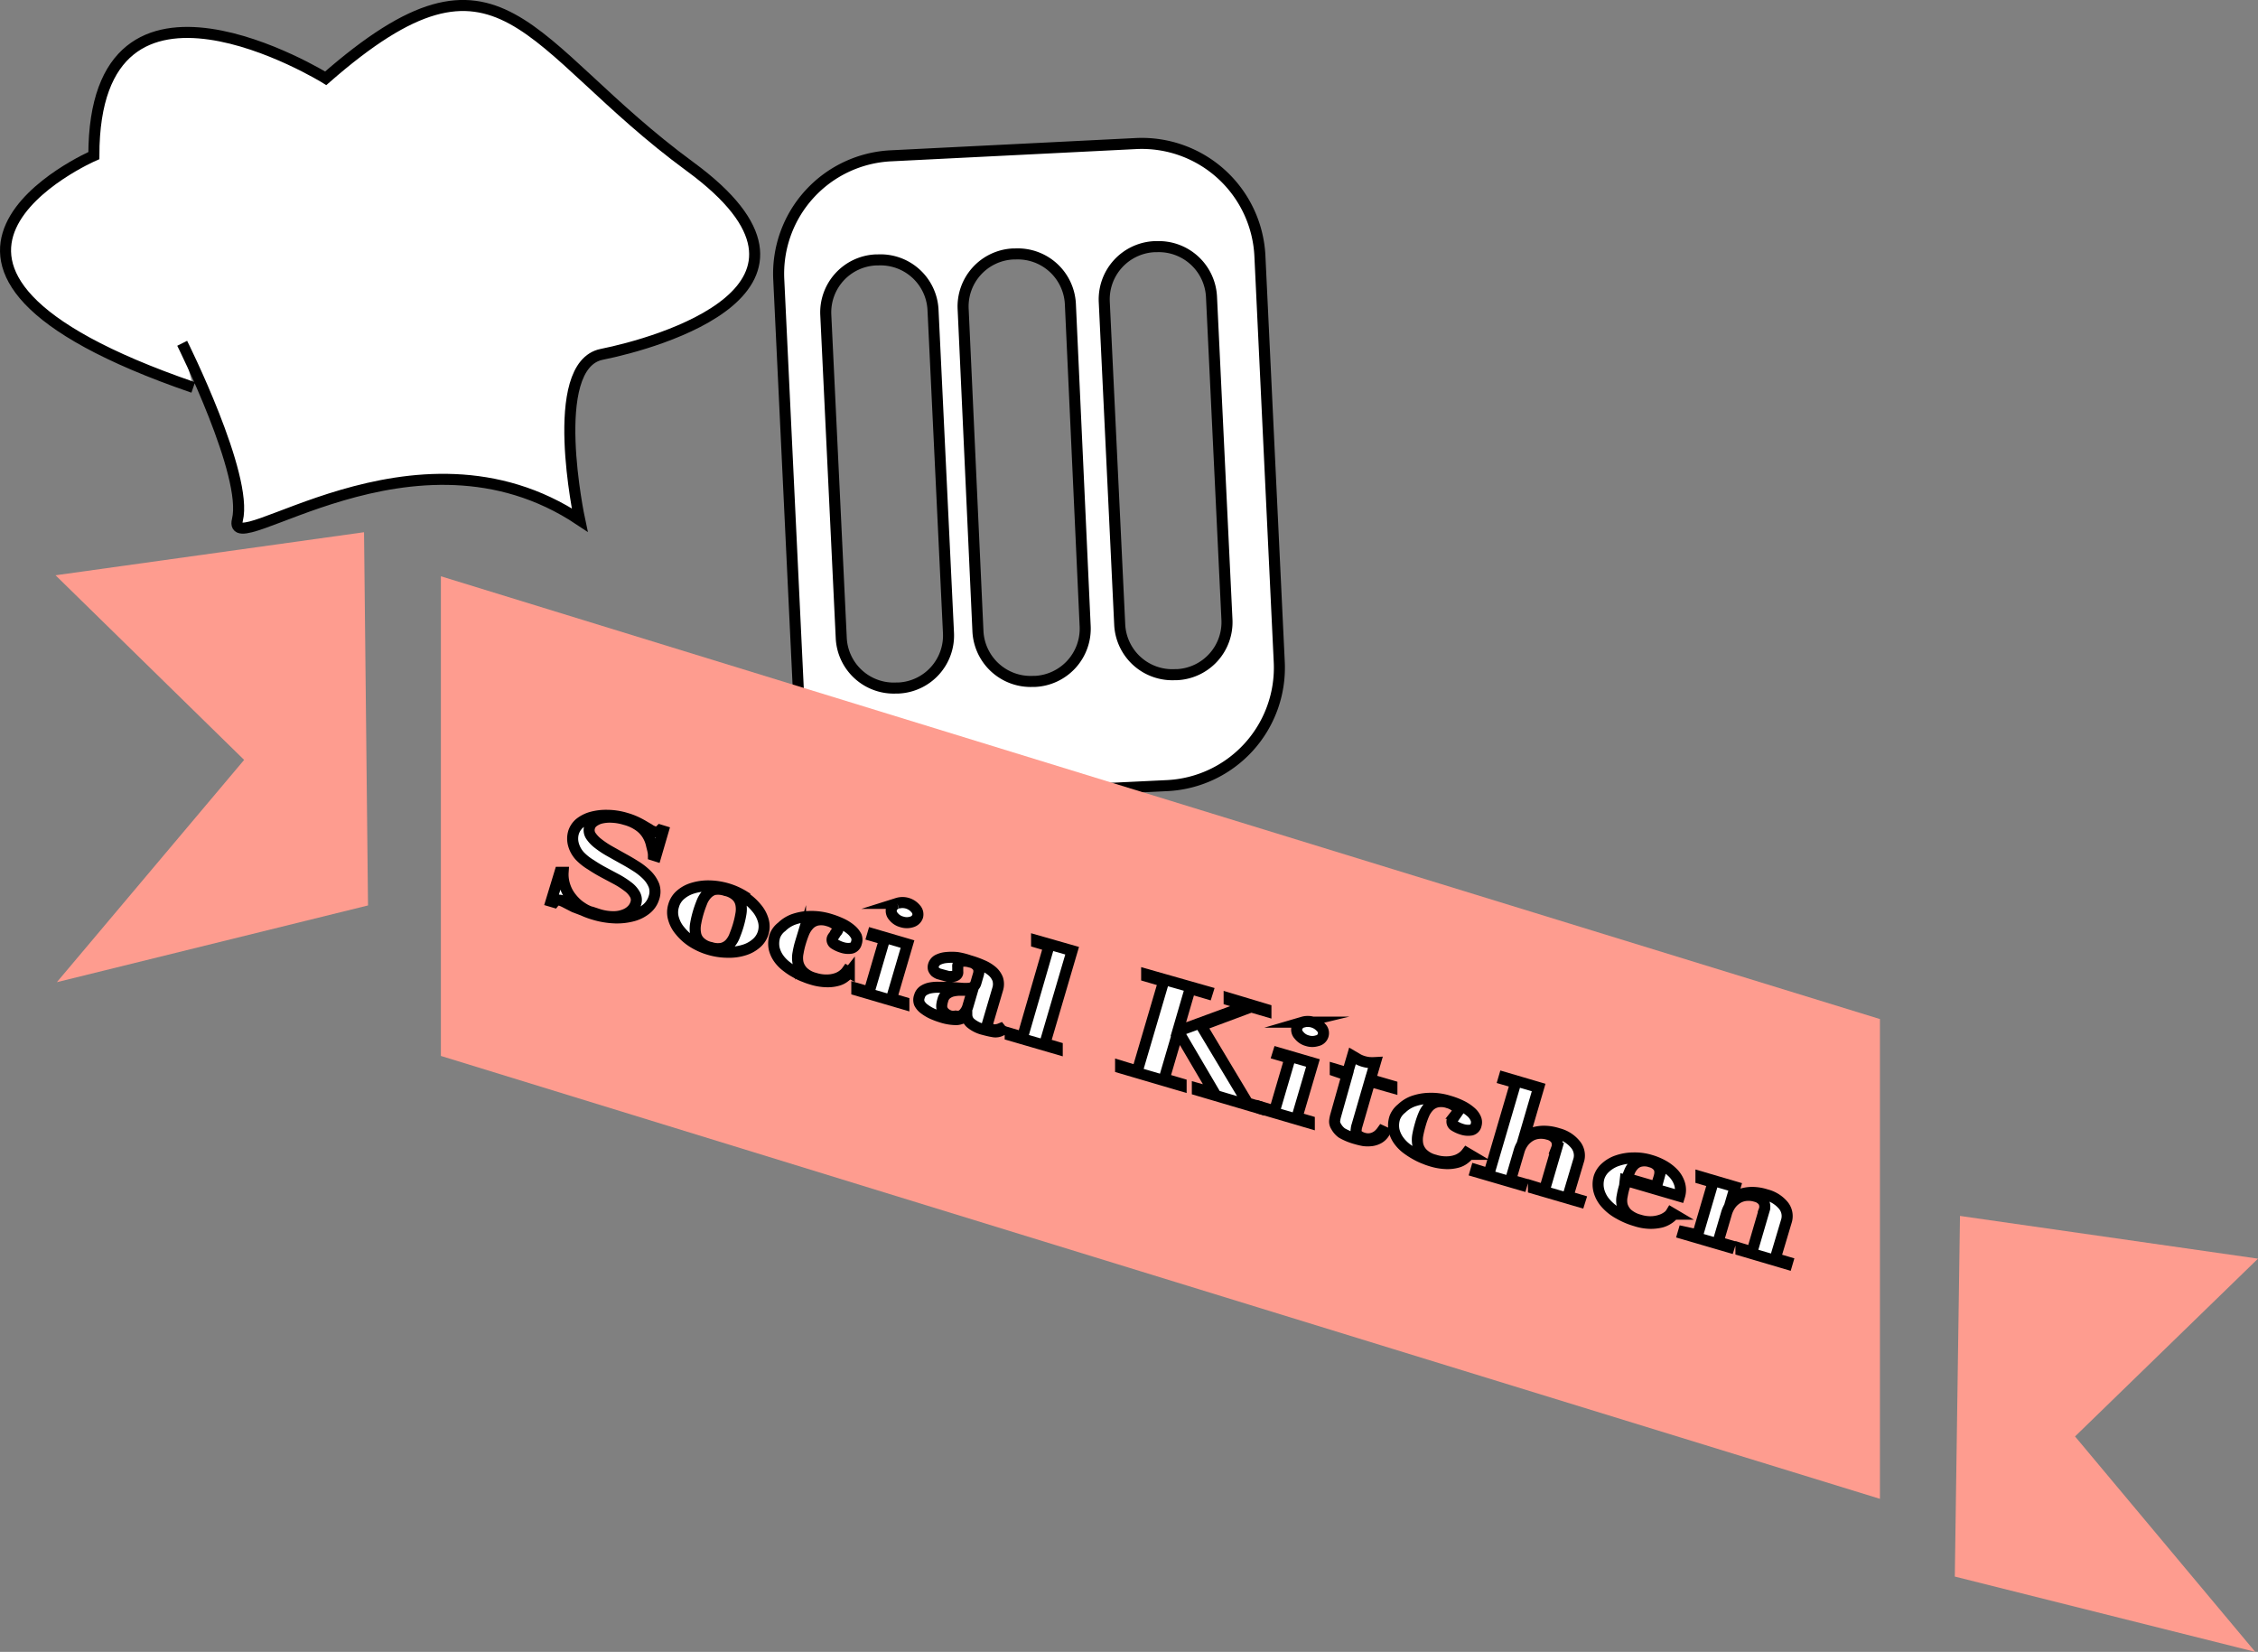 <svg xmlns="http://www.w3.org/2000/svg" viewBox="0 0 204.5 149.6"><rect x="0" y="0" width="204.5" height="149.6" fill="#808080" stroke="none"/><defs><style>.cls-1{fill:#fff;stroke:#000;stroke-miterlimit:10;}.cls-2{fill:#fe9c8f;}</style></defs><g id="Layer_2" data-name="Layer 2"><g id="Layer_1-2" data-name="Layer 1"><path class="cls-1" d="M102.9,13,80.71,14.11a10.69,10.69,0,0,0-10.18,11.2L72.28,62A10.71,10.71,0,0,0,83.49,72.22l22.19-1.07A10.69,10.69,0,0,0,115.86,60l-1.75-36.72A10.71,10.71,0,0,0,102.9,13Zm-17,44.31a4.76,4.76,0,0,1-4.52,5h-.19a4.76,4.76,0,0,1-5-4.52l-1.4-29.25a4.76,4.76,0,0,1,4.52-5h.19a4.76,4.76,0,0,1,5,4.52Zm12.38-.6a4.78,4.78,0,0,1-4.52,5h-.19a4.78,4.78,0,0,1-5-4.52L87.23,28a4.76,4.76,0,0,1,4.52-5h.19a4.77,4.77,0,0,1,5,4.52Zm12.84-.61a4.76,4.76,0,0,1-4.52,5h-.19a4.77,4.77,0,0,1-5-4.52l-1.4-29.24a4.78,4.78,0,0,1,4.52-5h.19a4.78,4.78,0,0,1,5,4.52Z"/><polygon class="cls-2" points="170.26 135.74 170.26 92.29 39.93 52.19 39.93 95.63 170.26 135.74"/><polygon class="cls-2" points="204.25 149.6 177.04 142.78 177.51 110.12 204.5 113.99 187.93 130.09 204.25 149.6"/><polygon class="cls-2" points="5.15 88.95 33.33 82 32.97 48.2 5.03 52.1 22.11 68.82 5.15 88.95"/><path class="cls-1" d="M51,79a3,3,0,0,0,0,.41,3.33,3.33,0,0,0,.09.57,3.64,3.64,0,0,0,.24.67,3.32,3.32,0,0,0,.44.69,4.12,4.12,0,0,0,.62.63,5.09,5.09,0,0,0,.62.41,3.82,3.82,0,0,0,.6.25l.53.16a4.54,4.54,0,0,0,1.51.23,2.67,2.67,0,0,0,1-.22,1.79,1.79,0,0,0,.64-.46,1.45,1.45,0,0,0,.29-.52A1,1,0,0,0,57.5,81a2.26,2.26,0,0,0-.63-.7,7.68,7.68,0,0,0-1-.65l-1.18-.63a13.4,13.4,0,0,1-1.17-.7,4.82,4.82,0,0,1-1-.79,2.54,2.54,0,0,1-.57-1,2,2,0,0,1,0-1.16,1.83,1.83,0,0,1,.57-.83,3,3,0,0,1,1.06-.53,5,5,0,0,1,1.44-.17,6,6,0,0,1,1.67.26,6.24,6.24,0,0,1,.94.35c.27.13.49.25.69.37s.37.21.52.31a1.6,1.6,0,0,0,.42.2.58.58,0,0,0,.32,0,.71.71,0,0,0,.22-.15l.26.08-.66,2.26-.22-.07c0-.32-.11-.63-.18-.94a2.93,2.93,0,0,0-.36-.9,2.7,2.7,0,0,0-.73-.79,3.88,3.88,0,0,0-1.29-.6,4.81,4.81,0,0,0-1.21-.21,3.52,3.52,0,0,0-1,.09,1.9,1.9,0,0,0-.67.32.91.91,0,0,0-.34.48.93.93,0,0,0,.1.78,2.94,2.94,0,0,0,.67.71,8.15,8.15,0,0,0,1,.67l1.23.69c.42.23.83.47,1.22.72a5.56,5.56,0,0,1,1,.8,2.82,2.82,0,0,1,.61.93,1.69,1.69,0,0,1,0,1.09,2.08,2.08,0,0,1-.65,1,3.25,3.25,0,0,1-1.21.64,5.59,5.59,0,0,1-1.64.2,7.47,7.47,0,0,1-1.94-.32,7,7,0,0,1-1-.37L52,82.14l-.74-.38a4.11,4.11,0,0,0-.48-.22.8.8,0,0,0-.35,0,.51.51,0,0,0-.25.17l-.27-.08L50.71,79Z"/><path class="cls-1" d="M67.39,81.22a4.92,4.92,0,0,1,1.12,1,3,3,0,0,1,.61,1.11,2,2,0,0,1-.62,2.1,3,3,0,0,1-1.11.61,4.49,4.49,0,0,1-1.46.2A5.94,5.94,0,0,1,64.26,86a5.86,5.86,0,0,1-1.54-.69,4.66,4.66,0,0,1-1.12-1A2.91,2.91,0,0,1,61,83.2a2,2,0,0,1,0-1.15,2,2,0,0,1,.62-1,3,3,0,0,1,1.11-.61,4.77,4.77,0,0,1,1.46-.21,6.21,6.21,0,0,1,3.21.94Zm-2,4.66a1.47,1.47,0,0,0,.71-.42,2.25,2.25,0,0,0,.45-.76c.12-.3.23-.61.32-.92s.17-.64.23-1a2.4,2.4,0,0,0,0-.88,1.4,1.4,0,0,0-.38-.73,2,2,0,0,0-1-.52,2.08,2.08,0,0,0-1.08-.08A1.55,1.55,0,0,0,64,81a2.3,2.3,0,0,0-.45.75c-.12.3-.23.61-.32.92s-.17.64-.23,1a2.46,2.46,0,0,0,0,.89,1.36,1.36,0,0,0,.38.73,1.94,1.94,0,0,0,1,.52A2,2,0,0,0,65.39,85.88Z"/><path class="cls-1" d="M70.8,83.94a3,3,0,0,1,1-.65A4.69,4.69,0,0,1,73.33,83a5.65,5.65,0,0,1,1.83.25,7.51,7.51,0,0,1,1.12.43,3.79,3.79,0,0,1,.81.53,1.91,1.91,0,0,1,.47.59.89.89,0,0,1,0,.6.62.62,0,0,1-.45.47,1.75,1.75,0,0,1-.85-.07,2.82,2.82,0,0,1-.68-.31.44.44,0,0,1-.2-.52.71.71,0,0,1,.09-.15,1.88,1.88,0,0,0,.16-.23c0-.08.11-.15.16-.22a.7.7,0,0,0,.09-.16.46.46,0,0,0-.18-.46,1.86,1.86,0,0,0-.69-.35,2,2,0,0,0-1-.07,1.46,1.46,0,0,0-.7.38,2.46,2.46,0,0,0-.48.71q-.18.43-.33.93a7.54,7.54,0,0,0-.22.94,2.24,2.24,0,0,0,0,.93,1.76,1.76,0,0,0,.46.8,2.35,2.35,0,0,0,1.06.57,3.37,3.37,0,0,0,1.2.16,2.67,2.67,0,0,0,.87-.18,2,2,0,0,0,.56-.34,1.55,1.55,0,0,0,.27-.29l.22.13a2.13,2.13,0,0,1-.4.39,1.73,1.73,0,0,1-.65.33,3.3,3.3,0,0,1-1,.12,4.82,4.82,0,0,1-1.37-.23,5.61,5.61,0,0,1-.6-.21,4.86,4.86,0,0,1-.81-.38,5.51,5.51,0,0,1-.84-.55,3.32,3.32,0,0,1-.72-.73,2.61,2.61,0,0,1-.42-.93,2.29,2.29,0,0,1,.07-1.12A1.86,1.86,0,0,1,70.8,83.94Z"/><path class="cls-1" d="M82.19,85.5l-1.45,4.94,1.12.33,0,.16-4.26-1.25,0-.16,1.11.32,1.4-4.77L79,84.75l.05-.17Zm-.92-3.69a1.55,1.55,0,0,1,1.66.49.74.74,0,0,1,.18.69.78.78,0,0,1-.53.5,1.46,1.46,0,0,1-.9,0,1.41,1.41,0,0,1-.76-.49.74.74,0,0,1-.18-.7A.75.75,0,0,1,81.27,81.81Z"/><path class="cls-1" d="M89.93,93.43c-.3-.05-.58-.12-.84-.19a2.91,2.91,0,0,1-1.19-.59,1,1,0,0,1-.34-.74h0a1.39,1.39,0,0,1-.92.43,4.5,4.5,0,0,1-1.4-.23,7.17,7.17,0,0,1-.8-.3,3.8,3.8,0,0,1-.71-.42,1.49,1.49,0,0,1-.46-.52.86.86,0,0,1,0-.63.91.91,0,0,1,.36-.52,1.72,1.72,0,0,1,.62-.25,3.7,3.7,0,0,1,.77-.06l.87,0,1.18.09a3.8,3.8,0,0,0,.72,0,.78.78,0,0,0,.4-.16.7.7,0,0,0,.2-.34l.21-.72a1,1,0,0,0,0-.65,1.08,1.08,0,0,0-.74-.5,1.62,1.62,0,0,0-.71-.07.47.47,0,0,0-.41.37.39.39,0,0,0,0,.13l0,.21,0,.21a.41.41,0,0,1,0,.14.33.33,0,0,1-.2.24.64.64,0,0,1-.31.07,1.39,1.39,0,0,1-.35,0l-.3-.08L85,88.19a1.31,1.31,0,0,1-.29-.17.85.85,0,0,1-.17-.25.6.6,0,0,1,0-.35.8.8,0,0,1,.4-.49,2.06,2.06,0,0,1,.76-.21,4.66,4.66,0,0,1,1,0A6.33,6.33,0,0,1,87.8,87a8.9,8.9,0,0,1,1.17.42,3.45,3.45,0,0,1,.89.54,1.81,1.81,0,0,1,.5.71,1.53,1.53,0,0,1,0,.9l-.87,2.95a.87.87,0,0,0,0,.42c0,.14.16.24.4.31a1.1,1.1,0,0,0,.38,0,1.41,1.41,0,0,0,.32-.09l.12.15A1.11,1.11,0,0,1,89.93,93.43ZM88.1,89.57a.33.33,0,0,1-.16.11,2.05,2.05,0,0,1-.37,0l-.69,0a3.29,3.29,0,0,0-.65.09,1.54,1.54,0,0,0-.51.26,1,1,0,0,0-.33.54,2.14,2.14,0,0,0-.08.34,1,1,0,0,0,0,.41.88.88,0,0,0,.23.39,1.27,1.27,0,0,0,.57.31,1.3,1.3,0,0,0,.44,0A1.1,1.1,0,0,0,87,92a1,1,0,0,0,.38-.32,1.55,1.55,0,0,0,.28-.56l.46-1.57Z"/><path class="cls-1" d="M97.1,86.1l-2.47,8.41,1.12.33,0,.16-4.26-1.24,0-.17,1.12.33L95,85.67l-1.12-.33,0-.16Z"/><path class="cls-1" d="M109.37,89.82l-.05.16-1.53-.45-1.11,3.81.13,0L113,91.07l-1.68-.5,0-.16,3.33,1,0,.17-1.33-.39-4.53,1.69L113,99.9l1,.3,0,.17-5.56-1.64,0-.16L110,99l-3.21-5.46-.13,0-1.22,4.16,1.53.45,0,.17-5.48-1.61,0-.17L103,97l2.39-8.13-1.54-.45,0-.17Z"/><path class="cls-1" d="M118.91,96.27l-1.45,4.93,1.12.33,0,.17-4.26-1.25,0-.17,1.11.33,1.4-4.77-1.12-.33.05-.16Zm-.92-3.7a1.6,1.6,0,0,1,1.66.49.7.7,0,0,1-.35,1.19,1.45,1.45,0,0,1-.9,0,1.42,1.42,0,0,1-.76-.5.72.72,0,0,1-.18-.69A.76.76,0,0,1,118,92.57Z"/><path class="cls-1" d="M123,95.93a2.61,2.61,0,0,0,.5.2,2.82,2.82,0,0,0,.52.1,4.89,4.89,0,0,0,.54,0l-.45,1.54,1.95.57,0,.16-2-.57-1.16,4a1.47,1.47,0,0,0-.07.34.85.85,0,0,0,0,.32.66.66,0,0,0,.21.27,1.5,1.5,0,0,0,.44.21,1.46,1.46,0,0,0,.57.06,1.36,1.36,0,0,0,.46-.13,1.42,1.42,0,0,0,.38-.26,2.07,2.07,0,0,0,.28-.32l.24.11a1.41,1.41,0,0,1-.53.55,1.78,1.78,0,0,1-.66.22,2.83,2.83,0,0,1-.71,0,6.18,6.18,0,0,1-.68-.16,5.45,5.45,0,0,1-1.3-.53A1.79,1.79,0,0,1,121,102a.77.77,0,0,1-.12-.54,3,3,0,0,1,.1-.47L122,97.37,120.93,97l0-.17,1.11.33.45-1.53Z"/><path class="cls-1" d="M126.94,100.39a3,3,0,0,1,1-.64,4.69,4.69,0,0,1,1.48-.28,5.39,5.39,0,0,1,1.83.25,6.55,6.55,0,0,1,1.12.43,3.79,3.79,0,0,1,.81.53,1.64,1.64,0,0,1,.46.59.84.84,0,0,1,.05.6.59.59,0,0,1-.44.47,1.75,1.75,0,0,1-.85-.07,2.82,2.82,0,0,1-.68-.31.44.44,0,0,1-.2-.52.71.71,0,0,1,.09-.15l.16-.23.16-.23a.71.71,0,0,0,.09-.15.46.46,0,0,0-.18-.46,1.86,1.86,0,0,0-.69-.35,1.9,1.9,0,0,0-1-.07,1.46,1.46,0,0,0-.7.38,2.33,2.33,0,0,0-.48.71,7.22,7.22,0,0,0-.33.93c-.09.31-.17.62-.23.94a2.36,2.36,0,0,0,0,.92,1.66,1.66,0,0,0,.46.81,2.35,2.35,0,0,0,1.06.57,3.37,3.37,0,0,0,1.2.16,2.67,2.67,0,0,0,.87-.18,2.24,2.24,0,0,0,.56-.34,2,2,0,0,0,.27-.29l.22.13a2.49,2.49,0,0,1-.4.39,1.8,1.8,0,0,1-.65.33,3.33,3.33,0,0,1-1,.12,5.2,5.2,0,0,1-1.36-.23,5.61,5.61,0,0,1-.6-.21,5.82,5.82,0,0,1-.81-.38,7.21,7.21,0,0,1-.85-.55,3.51,3.51,0,0,1-.71-.73,2.61,2.61,0,0,1-.42-.93,2.29,2.29,0,0,1,.07-1.12A1.94,1.94,0,0,1,126.94,100.39Z"/><path class="cls-1" d="M134.85,106.3l2.42-8.24-1.1-.32.05-.17,3.13.92L138,103.1h0c.06-.06.17-.14.31-.25a2.11,2.11,0,0,1,.6-.27,3.37,3.37,0,0,1,.91-.13,4.19,4.19,0,0,1,1.29.21,2.94,2.94,0,0,1,1.58,1A1.55,1.55,0,0,1,143,105l-1,3.35,1.11.33-.05.16-4.18-1.22,0-.17,1,.31,1.1-3.76a.94.94,0,0,0-.07-.82,1.19,1.19,0,0,0-.7-.45,2.22,2.22,0,0,0-.81-.09,1.85,1.85,0,0,0-.76.22,2.19,2.19,0,0,0-.64.55,2.52,2.52,0,0,0-.44.9l-.75,2.55,1.05.3-.05.17-4.18-1.22.05-.17Z"/><path class="cls-1" d="M147.13,107.42a6.63,6.63,0,0,0-.21.88,1.91,1.91,0,0,0,0,.86,1.73,1.73,0,0,0,.46.76,2.68,2.68,0,0,0,1.1.57,3.26,3.26,0,0,0,1.18.15,3,3,0,0,0,.87-.19,2.14,2.14,0,0,0,.57-.33,1.1,1.1,0,0,0,.25-.29l.22.13a1.68,1.68,0,0,1-.43.4,2.21,2.21,0,0,1-.69.32,3.93,3.93,0,0,1-1,.11,4.46,4.46,0,0,1-1.29-.22,6.91,6.91,0,0,1-1.56-.66,4.29,4.29,0,0,1-1.15-.91,2.8,2.8,0,0,1-.63-1.12,2.28,2.28,0,0,1,0-1.24,2,2,0,0,1,.6-.91,3,3,0,0,1,1.07-.62,4.53,4.53,0,0,1,1.41-.24,4.91,4.91,0,0,1,1.59.21,5.29,5.29,0,0,1,1.13.47,3.94,3.94,0,0,1,.93.71,2.45,2.45,0,0,1,.56.94,1.89,1.89,0,0,1,0,1.13l-4.92-1.44Zm3.1-.72a3,3,0,0,0,.08-.32,1.2,1.2,0,0,0,0-.42.81.81,0,0,0-.23-.41,1.23,1.23,0,0,0-.58-.32,1.7,1.7,0,0,0-.93-.06,1.19,1.19,0,0,0-.6.34,1.88,1.88,0,0,0-.38.58c-.09.22-.18.43-.25.63l2.67.78Z"/><path class="cls-1" d="M153.75,111.84l1.4-4.77-1.1-.32,0-.17,3.1.91-.35,1.19h0l.33-.26a2.17,2.17,0,0,1,.61-.29,3.38,3.38,0,0,1,.93-.14,4.19,4.19,0,0,1,1.29.21,2.94,2.94,0,0,1,1.58,1,1.53,1.53,0,0,1,.24,1.42l-1,3.35,1.11.33-.05.17-4.17-1.23,0-.17,1,.31,1.1-3.76a.94.94,0,0,0-.07-.82,1.19,1.19,0,0,0-.7-.45,2.17,2.17,0,0,0-.8-.09,1.85,1.85,0,0,0-.77.22,2.19,2.19,0,0,0-.64.55,2.7,2.7,0,0,0-.44.9l-.75,2.55,1.05.31-.05.16-4.18-1.22.05-.17Z"/><path class="cls-1" d="M16.5,31.09s6,12,5,16,16-10,31,0c0,0-3-14,2-15s23-6,8-17-17-22-33-8c0,0-21-13-21,7,0,0-23,10,9,21"/></g></g></svg>
